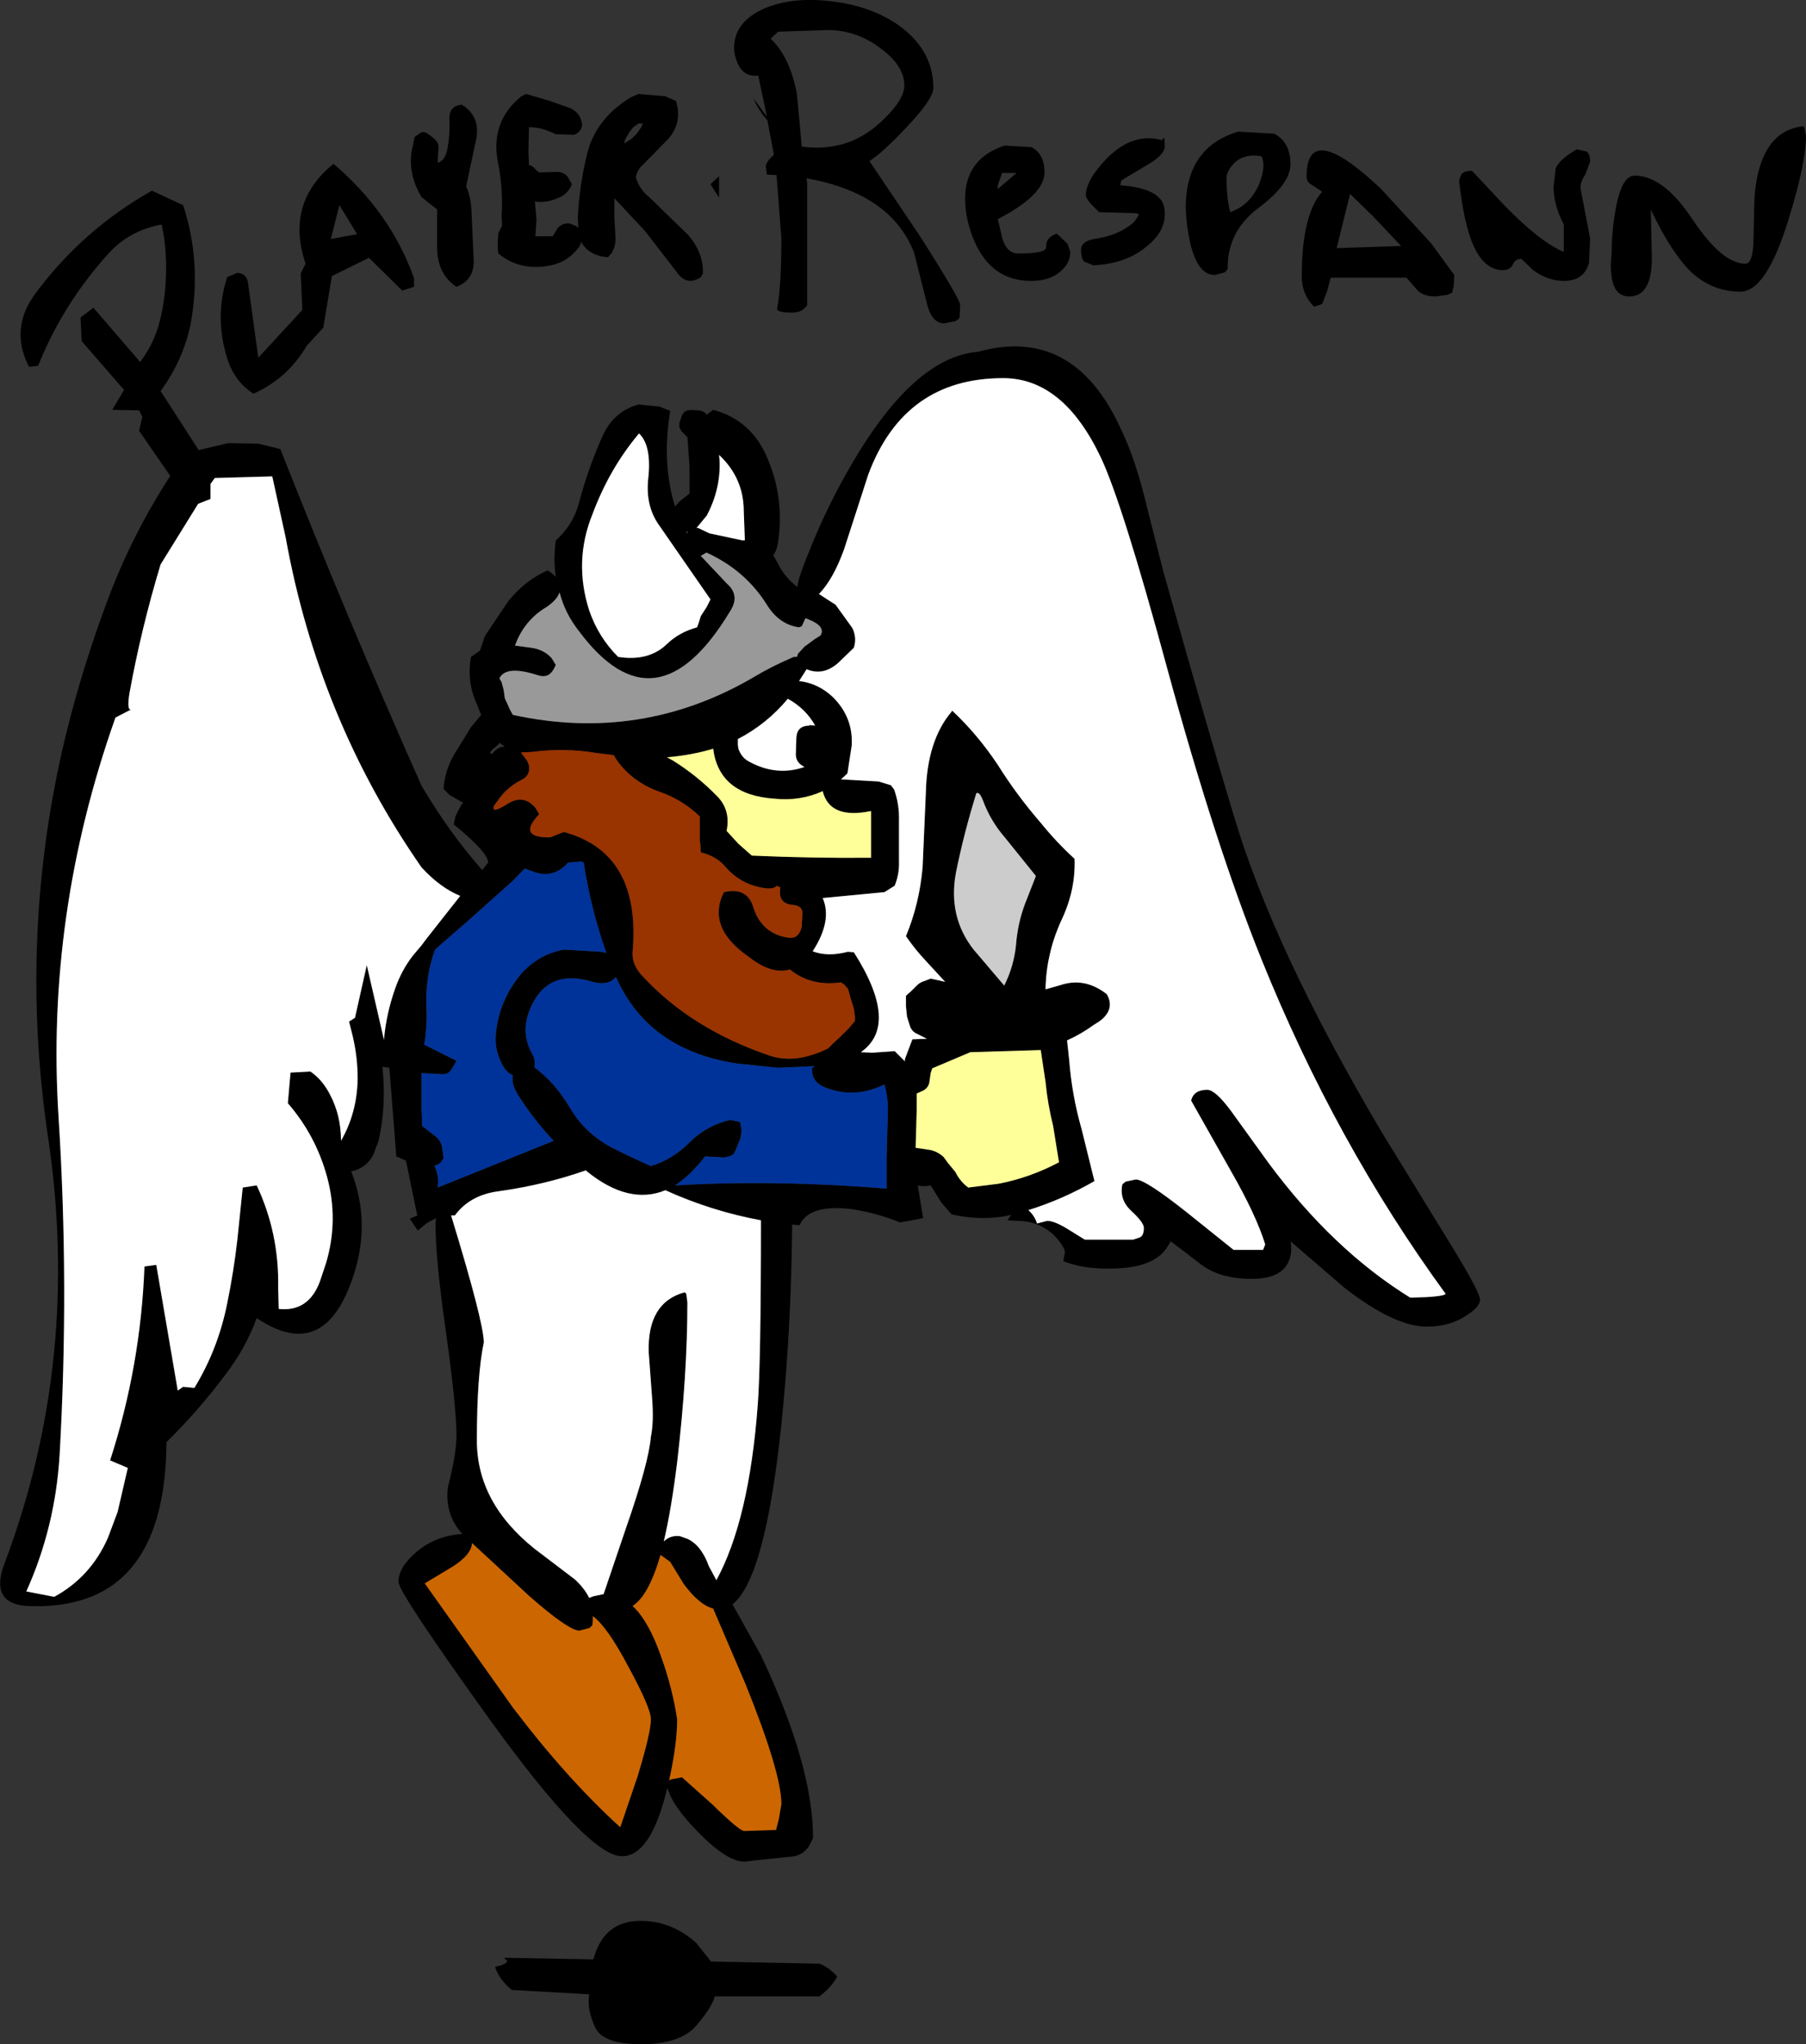 <?xml version="1.0" encoding="UTF-8" standalone="no"?>
<svg xmlns:ffdec="https://www.free-decompiler.com/flash" xmlns:xlink="http://www.w3.org/1999/xlink" ffdec:objectType="shape" height="190.3px" width="168.15px" xmlns="http://www.w3.org/2000/svg">
  <rect width="100%" height="100%" fill="#333333" stroke="none"/>
  <g transform="matrix(1.0, 0.0, 0.0, 1.0, 60.1, 184.95)">
    <path d="M97.5 -164.5 Q100.25 -160.4 102.4 -160.4 103.05 -160.4 103.15 -162.25 L103.25 -166.5 Q103.7 -172.75 107.8 -173.2 L107.9 -173.05 108.05 -172.3 Q108.05 -169.75 106.4 -164.45 104.35 -157.8 101.95 -157.8 98.5 -157.8 96.25 -160.9 94.95 -162.6 93.6 -165.45 L93.7 -160.8 Q93.65 -157.35 91.6 -157.35 90.2 -157.35 89.95 -159.2 89.8 -160.2 89.95 -161.25 89.95 -163.35 90.3 -165.3 90.85 -168.6 92.1 -168.6 94.8 -168.6 97.5 -164.5 M87.6 -170.85 Q87.95 -170.65 87.95 -169.9 L87.5 -168.7 Q87.05 -168.05 87.05 -167.45 L87.5 -165.1 87.95 -162.75 87.85 -160.5 Q87.4 -158.8 85.5 -158.8 84.0 -158.8 82.65 -159.8 L81.55 -160.85 Q80.95 -160.85 80.75 -160.3 80.45 -159.8 79.85 -159.8 77.65 -159.8 76.6 -163.45 76.05 -165.35 75.75 -168.15 L75.95 -168.7 Q76.2 -169.05 76.95 -169.05 L79.95 -165.85 Q83.25 -162.45 85.5 -161.5 L85.5 -164.05 Q84.55 -165.85 84.55 -167.55 L84.75 -169.3 Q85.15 -170.15 86.7 -171.05 L87.6 -170.85 M57.15 -165.65 Q54.15 -163.45 54.2 -159.9 L53.95 -159.6 53.0 -159.35 Q51.4 -159.35 50.7 -162.4 50.35 -163.95 50.3 -165.6 50.3 -171.25 55.2 -172.7 L58.55 -172.5 Q60.05 -171.7 60.05 -169.65 60.05 -167.85 57.15 -165.65 M57.35 -170.4 Q55.65 -170.7 54.7 -169.65 54.1 -168.95 54.1 -168.4 54.1 -166.4 54.45 -165.2 56.3 -165.85 57.15 -167.85 57.8 -169.55 57.35 -170.4 M48.35 -171.35 Q48.35 -170.55 46.8 -169.65 L44.3 -168.15 44.2 -167.7 Q47.0 -167.5 47.9 -166.45 48.35 -166.0 48.35 -165.0 48.35 -163.35 46.65 -162.0 44.75 -160.4 41.7 -160.25 L40.85 -160.6 Q40.55 -160.9 40.55 -161.7 40.55 -162.55 42.05 -162.75 44.2 -163.1 45.5 -164.3 L45.95 -164.95 45.75 -165.1 42.25 -165.2 Q41.0 -166.35 41.0 -166.75 41.0 -168.2 43.0 -170.25 45.4 -172.65 48.1 -171.9 48.35 -172.5 48.35 -171.35 M68.45 -167.4 L73.15 -162.3 75.3 -159.35 75.25 -158.35 75.1 -157.7 74.65 -157.5 73.55 -157.35 Q72.55 -157.35 71.95 -157.85 L70.85 -159.1 63.8 -159.1 63.45 -157.8 63.0 -156.65 62.25 -156.4 Q61.1 -157.55 61.1 -159.2 61.1 -164.95 63.0 -167.1 L61.95 -167.8 Q61.55 -168.05 61.55 -168.5 61.55 -173.9 68.45 -167.4 M70.35 -162.05 L67.8 -164.75 65.6 -166.9 64.35 -161.85 70.35 -162.05 M26.8 -176.75 Q26.8 -175.75 24.35 -173.15 22.1 -170.75 20.85 -169.95 L25.5 -163.05 Q29.3 -157.1 29.3 -156.55 L29.25 -155.45 29.15 -155.25 28.85 -155.05 27.8 -154.85 Q26.6 -154.85 26.15 -156.9 L25.0 -161.45 Q22.85 -166.95 15.0 -168.35 L15.05 -167.9 15.05 -156.5 14.7 -156.15 Q14.3 -155.85 13.6 -155.85 12.4 -155.85 12.25 -156.15 12.65 -158.3 12.65 -162.75 L12.2 -168.65 11.3 -168.7 11.3 -168.65 11.2 -169.45 Q11.2 -169.85 11.95 -170.55 L11.35 -173.75 Q10.5 -174.7 10.05 -175.8 L11.3 -174.1 11.2 -174.6 10.5 -177.9 10.2 -177.9 Q9.0 -177.9 8.5 -179.25 8.25 -179.9 8.25 -180.5 8.25 -182.95 11.15 -184.2 13.85 -185.3 17.55 -184.8 21.35 -184.3 23.9 -182.35 26.8 -180.1 26.8 -176.75 M21.95 -180.4 Q19.7 -182.15 16.95 -182.15 L12.35 -182.0 11.65 -181.35 Q13.45 -179.65 14.1 -176.2 L14.55 -171.3 Q18.7 -170.75 21.7 -173.4 24.1 -175.55 24.1 -177.0 24.1 -178.8 21.95 -180.4 M2.85 -175.55 L3.0 -174.85 Q3.2 -173.2 2.1 -172.0 L-0.25 -169.6 Q-0.75 -169.2 -0.9 -168.45 -0.6 -167.35 0.4 -166.55 L3.95 -163.1 Q5.4 -161.45 5.35 -159.5 L5.15 -159.15 Q3.8 -158.25 2.85 -159.7 L-0.05 -163.45 -2.9 -166.5 -2.9 -166.2 -2.9 -164.75 -2.8 -162.9 Q-2.75 -162.05 -3.15 -161.4 L-3.5 -161.0 Q-5.3 -161.15 -6.0 -162.45 -6.05 -162.05 -6.35 -161.75 -7.4 -160.45 -9.1 -160.2 -11.75 -159.75 -13.7 -161.35 L-13.75 -161.75 -13.75 -162.5 -13.7 -163.25 -13.5 -163.65 -13.35 -163.95 -13.4 -164.85 Q-13.25 -167.3 -13.7 -169.65 -14.55 -173.55 -11.55 -176.0 L-11.1 -176.2 -9.05 -175.6 -7.05 -174.9 Q-6.0 -174.45 -5.9 -173.3 -6.0 -172.65 -6.65 -172.4 L-8.35 -172.45 Q-9.75 -173.15 -10.85 -173.1 L-10.9 -170.85 -10.85 -169.6 -10.5 -169.45 -10.1 -169.05 -9.9 -168.9 -8.15 -168.95 Q-7.6 -168.9 -7.25 -168.5 L-6.85 -167.8 Q-7.15 -167.0 -7.95 -166.6 -9.25 -166.0 -10.3 -166.2 L-10.15 -164.55 -10.25 -162.95 -8.65 -162.95 -8.15 -163.75 Q-7.7 -164.2 -7.1 -164.15 L-6.55 -163.95 -6.25 -163.75 -6.3 -164.75 Q-6.15 -167.65 -5.5 -170.35 -4.75 -173.85 -1.35 -175.9 L-0.65 -176.2 1.8 -176.0 2.85 -175.55 M6.85 -168.55 L6.85 -166.55 6.05 -167.8 6.85 -168.55 M37.15 -168.9 Q37.15 -166.8 32.8 -164.55 L33.25 -162.65 Q33.7 -161.35 34.7 -161.35 37.35 -161.35 37.3 -161.95 37.25 -162.85 38.3 -163.2 L39.3 -162.25 39.55 -161.5 Q39.55 -160.45 38.65 -159.7 37.7 -158.8 35.9 -158.8 32.2 -158.8 30.6 -162.55 29.8 -164.4 29.75 -166.4 29.75 -170.2 33.45 -171.4 L35.95 -171.25 Q37.15 -170.6 37.15 -168.9 M32.8 -167.7 L32.8 -167.35 34.55 -168.85 33.2 -168.85 32.8 -167.7 M6.3 -146.8 Q10.0 -145.8 11.45 -142.05 12.85 -138.65 12.4 -134.9 12.3 -133.8 11.9 -133.25 L12.3 -132.55 Q12.95 -131.2 14.15 -130.3 L14.15 -130.35 Q14.15 -131.0 15.45 -134.15 17.0 -137.95 19.0 -141.4 24.9 -151.7 30.95 -152.2 39.8 -154.65 44.2 -145.15 45.65 -142.2 46.75 -137.5 L48.2 -131.8 Q52.5 -116.5 54.75 -109.1 58.45 -96.6 68.55 -79.55 L75.0 -69.05 Q77.7 -64.65 77.7 -63.95 77.7 -63.3 76.45 -62.5 74.9 -61.45 72.75 -61.45 69.75 -61.45 65.1 -65.05 L60.05 -69.4 Q60.25 -68.45 59.9 -67.55 59.2 -65.9 56.45 -65.9 53.4 -65.9 51.65 -67.3 L48.9 -69.4 Q48.35 -68.35 47.65 -67.9 46.2 -66.85 43.15 -66.85 40.6 -66.85 38.9 -67.55 L39.05 -68.35 Q39.05 -68.85 38.1 -69.9 36.65 -71.3 34.6 -71.3 L33.7 -71.35 34.05 -71.85 Q31.4 -71.25 28.5 -71.9 L27.55 -73.0 26.55 -74.6 Q25.85 -74.45 25.35 -74.6 L25.85 -71.55 23.7 -71.15 Q21.5 -72.05 19.15 -72.4 15.2 -72.85 14.35 -70.9 L13.65 -70.95 13.65 -70.5 Q13.55 -61.0 12.65 -52.35 11.15 -38.0 8.1 -35.6 L10.75 -30.85 Q15.6 -20.6 15.6 -13.85 L15.2 -13.05 Q14.7 -12.35 13.9 -12.15 L10.55 -11.8 9.2 -11.65 Q7.55 -11.65 4.8 -14.5 2.5 -16.85 2.05 -18.5 L1.95 -18.2 Q0.45 -12.15 -2.2 -12.15 -5.3 -12.15 -14.45 -24.8 -23.0 -36.7 -23.0 -37.7 -23.0 -39.05 -21.3 -40.5 -19.5 -42.0 -17.05 -42.15 -18.7 -43.95 -18.4 -46.5 -17.55 -49.8 -17.6 -51.55 -17.65 -54.35 -18.6 -61.1 -19.55 -67.7 -19.55 -71.05 L-19.5 -71.55 -20.35 -71.1 -21.2 -70.4 -21.95 -71.5 -21.25 -71.8 -22.3 -76.9 -23.2 -77.3 -23.85 -85.55 -24.5 -85.65 Q-24.1 -82.15 -24.85 -78.75 L-25.35 -77.45 Q-26.0 -76.2 -27.4 -75.9 -25.6 -71.3 -27.1 -66.5 -29.75 -57.9 -36.2 -62.25 -37.2 -59.5 -39.1 -57.0 -41.6 -53.65 -44.6 -50.7 -44.7 -34.8 -57.7 -35.45 -61.05 -35.75 -59.7 -39.35 -52.5 -58.4 -55.65 -79.25 -58.4 -97.95 -54.05 -116.2 -52.45 -122.8 -50.0 -129.3 -47.75 -135.25 -44.25 -140.65 L-47.15 -144.85 -46.85 -146.15 -47.15 -146.75 -49.65 -146.8 -48.55 -148.65 -52.5 -153.2 -52.6 -155.4 -51.4 -156.3 -47.05 -151.25 Q-45.7 -153.05 -45.2 -155.15 -44.7 -157.2 -44.65 -159.25 -44.55 -161.8 -45.05 -164.05 -48.05 -163.5 -50.0 -161.35 -54.25 -156.65 -56.55 -150.9 L-57.4 -150.8 Q-59.25 -154.4 -56.75 -157.7 -52.35 -163.6 -45.95 -167.2 L-43.05 -165.85 Q-41.3 -160.5 -42.35 -154.8 -43.05 -151.4 -45.15 -148.55 L-41.6 -143.05 -38.85 -143.7 -36.05 -143.65 -34.0 -143.15 Q-27.75 -127.3 -20.85 -111.8 -18.25 -107.4 -15.2 -103.95 L-14.65 -104.65 Q-14.65 -105.6 -17.85 -108.2 L-17.7 -108.95 -17.3 -109.75 -17.1 -110.1 -16.95 -110.2 -18.25 -110.95 -18.8 -111.5 Q-18.7 -113.15 -17.85 -114.65 L-16.25 -117.25 -15.3 -118.4 -15.95 -120.0 Q-16.6 -121.8 -16.25 -123.8 L-15.8 -124.1 -15.4 -124.4 -14.95 -125.75 -12.8 -128.95 Q-11.2 -130.95 -9.1 -131.85 -8.65 -131.55 -8.35 -131.25 -8.6 -132.85 -8.35 -134.65 -6.7 -136.1 -6.15 -138.3 -5.35 -141.3 -4.05 -144.25 -3.0 -146.65 -0.65 -147.3 L1.3 -147.1 2.3 -146.7 Q1.5 -141.8 2.75 -137.8 L3.2 -138.3 4.1 -139.0 4.1 -141.55 3.9 -144.25 3.35 -144.8 3.15 -145.2 3.15 -145.55 3.4 -146.3 Q3.7 -146.85 4.25 -146.75 L4.25 -146.8 4.8 -146.75 4.8 -146.8 4.85 -146.75 Q5.4 -146.75 5.7 -146.35 L6.3 -146.8 M0.25 -140.35 Q0.6 -143.45 -0.6 -144.6 -3.35 -141.35 -4.95 -137.05 -6.7 -132.7 -5.25 -128.15 -4.4 -125.65 -2.55 -123.8 0.3 -123.35 2.0 -125.0 3.15 -126.1 4.8 -126.55 L4.95 -126.95 5.15 -127.6 5.7 -128.45 6.05 -129.15 1.2 -136.15 Q0.0 -137.9 0.25 -140.35 M5.7 -136.95 L4.75 -135.8 4.9 -135.8 5.95 -135.3 9.0 -134.65 9.25 -134.65 9.15 -137.35 Q9.15 -140.45 6.85 -142.6 L6.9 -142.05 Q7.0 -139.4 5.7 -136.95 M7.6 -130.6 Q8.85 -129.5 7.85 -128.0 0.95 -116.6 -6.2 -126.2 -7.5 -127.85 -8.0 -129.8 -8.3 -128.95 -9.6 -128.2 -11.4 -126.95 -12.15 -124.85 L-10.65 -124.65 Q-9.5 -124.5 -8.75 -123.7 L-8.35 -123.05 -8.55 -122.65 Q-9.05 -121.75 -10.05 -122.1 -13.0 -123.05 -13.6 -121.8 L-13.4 -121.45 -13.2 -120.7 -13.1 -119.95 -12.6 -118.85 -12.35 -118.4 Q-0.4 -115.8 10.05 -121.9 11.7 -122.9 13.8 -123.8 L14.1 -123.8 14.2 -124.1 14.8 -124.75 15.75 -125.45 16.3 -125.8 Q16.8 -126.65 15.15 -127.3 L14.9 -127.4 14.85 -127.3 14.55 -126.65 14.3 -126.55 Q12.45 -126.8 11.3 -128.65 9.3 -131.85 5.7 -133.5 L5.65 -133.5 5.15 -133.2 7.6 -130.6 M4.0 -135.5 L3.75 -135.45 3.85 -135.25 4.0 -135.5 M19.25 -126.5 Q19.7 -125.6 19.4 -124.65 L17.95 -123.25 Q16.55 -122.0 15.0 -122.65 L14.3 -121.55 Q16.05 -121.35 17.4 -120.1 19.35 -118.2 19.2 -115.55 L18.8 -112.95 18.2 -112.4 21.7 -112.2 22.85 -111.85 23.15 -111.45 Q23.65 -110.05 23.6 -108.5 L23.6 -104.8 Q23.65 -103.6 23.2 -102.5 L22.25 -101.9 16.5 -101.35 Q17.4 -99.25 15.6 -96.45 L15.55 -96.4 Q16.95 -95.85 18.85 -96.35 L19.4 -96.3 Q23.7 -89.55 20.05 -87.0 L21.1 -86.95 23.2 -87.1 24.15 -86.15 24.15 -86.35 24.85 -88.2 26.2 -88.25 25.1 -88.8 Q24.8 -89.0 24.65 -89.35 L24.35 -90.3 24.25 -91.25 24.25 -91.75 24.25 -92.25 24.75 -92.7 25.25 -93.2 Q25.55 -93.5 25.9 -93.6 L26.55 -93.85 27.9 -93.55 26.15 -95.45 Q25.15 -96.5 24.25 -97.8 25.5 -100.8 25.8 -104.2 L26.1 -111.1 Q26.2 -116.0 28.5 -118.7 L28.55 -118.8 Q30.9 -116.6 32.8 -113.75 34.55 -110.95 36.8 -108.35 38.3 -106.5 39.95 -105.0 40.05 -102.15 38.8 -99.45 37.4 -96.5 37.25 -93.2 L37.25 -92.85 38.65 -93.25 Q40.9 -94.0 42.95 -92.4 43.75 -91.0 42.3 -89.9 L41.75 -89.55 Q40.5 -88.65 39.25 -88.1 L39.45 -86.25 Q39.7 -83.0 40.6 -79.85 L41.8 -75.0 Q38.85 -73.3 35.65 -72.3 36.25 -71.75 36.45 -71.05 L37.4 -71.3 Q38.1 -71.3 39.45 -70.45 L40.9 -69.55 45.4 -69.55 46.0 -69.75 Q46.4 -69.9 46.4 -70.65 46.4 -71.15 45.2 -72.25 44.1 -73.3 44.4 -74.7 L44.7 -74.95 45.65 -75.15 Q46.55 -75.15 50.45 -72.05 L54.75 -68.6 57.5 -68.6 57.7 -69.1 Q56.85 -71.85 54.5 -75.95 L50.8 -82.5 Q51.05 -83.5 52.3 -83.5 53.05 -83.5 54.5 -81.55 L58.0 -76.7 Q64.0 -68.6 71.2 -64.15 L72.75 -64.2 Q74.35 -64.3 74.5 -64.5 64.25 -78.55 57.35 -95.65 53.05 -106.3 48.5 -123.0 44.4 -138.1 42.4 -142.35 38.9 -149.75 33.3 -149.75 24.1 -149.75 20.75 -140.8 L18.5 -133.85 Q17.5 -131.05 16.15 -129.65 L17.7 -128.65 19.25 -126.5 M14.55 -113.7 Q13.95 -114.1 14.0 -114.85 L14.05 -116.35 Q14.15 -117.4 15.25 -117.4 L15.25 -117.45 15.8 -117.4 Q14.9 -119.0 13.25 -119.9 11.3 -117.55 8.6 -116.15 L8.6 -115.95 8.6 -115.6 8.65 -115.25 Q8.95 -114.4 9.65 -114.05 12.2 -112.65 14.8 -113.55 L14.55 -113.7 M2.0 -114.45 L2.55 -114.15 Q4.8 -112.75 6.65 -110.85 7.95 -109.55 7.55 -107.6 L8.65 -106.4 9.9 -105.3 Q15.45 -105.05 21.0 -105.1 L21.0 -105.55 21.0 -106.25 21.0 -107.35 21.0 -108.85 21.0 -109.25 21.0 -109.45 Q17.15 -108.65 16.5 -111.3 14.4 -110.35 12.0 -110.6 6.85 -110.95 6.3 -115.25 4.3 -114.65 2.0 -114.45 M5.1 -106.4 L5.05 -106.75 5.05 -107.5 5.05 -108.6 5.05 -108.95 Q3.4 -110.55 1.15 -111.3 -1.35 -112.25 -2.75 -114.3 L-2.95 -114.65 -4.55 -114.85 Q-7.5 -115.35 -10.6 -114.95 L-11.6 -114.9 -11.0 -114.1 -10.85 -113.7 Q-10.7 -112.75 -11.55 -112.35 -12.8 -111.7 -13.55 -110.7 L-14.1 -109.95 Q-14.4 -109.15 -12.95 -110.05 -11.4 -111.1 -10.25 -109.75 L-9.9 -109.15 Q-11.9 -107.05 -9.15 -107.0 L-8.85 -107.0 -8.5 -107.15 -7.6 -107.5 Q-0.4 -105.55 -1.2 -96.35 -1.3 -95.15 -0.25 -94.05 4.3 -89.15 11.5 -86.7 13.95 -85.85 17.0 -87.35 L17.4 -87.75 18.15 -88.45 18.95 -89.25 19.5 -89.9 19.5 -90.35 19.4 -91.05 19.15 -91.85 18.85 -92.9 18.5 -93.3 18.2 -93.5 Q15.4 -93.1 13.45 -94.7 11.75 -94.2 9.65 -95.85 5.65 -98.6 7.3 -101.9 9.5 -102.4 10.05 -100.45 10.85 -98.0 13.35 -97.65 14.3 -97.55 14.55 -98.7 L14.6 -99.8 Q14.7 -100.6 13.8 -100.7 12.3 -100.8 12.55 -102.3 L12.55 -102.35 Q12.35 -102.4 12.25 -102.5 11.95 -102.2 11.3 -102.25 8.95 -102.5 7.4 -104.3 6.6 -105.25 5.15 -105.6 L5.1 -106.4 M36.35 -103.4 L33.45 -107.0 Q32.15 -108.5 31.45 -110.35 31.1 -111.3 30.8 -111.1 29.65 -107.4 28.9 -103.7 28.15 -99.6 30.55 -96.55 L33.4 -93.2 Q34.3 -95.0 34.5 -97.0 34.65 -99.0 35.35 -100.85 L36.35 -103.4 M26.55 -85.05 L26.45 -84.35 Q26.4 -83.75 25.9 -83.45 L25.25 -83.15 25.25 -81.6 25.15 -78.1 26.5 -77.9 Q27.2 -77.75 27.75 -77.25 L28.15 -76.7 28.85 -75.85 Q29.3 -74.95 30.05 -74.4 L32.85 -74.75 Q35.75 -75.3 38.5 -76.75 L37.95 -80.15 Q37.45 -82.15 37.25 -84.2 L36.8 -87.2 30.25 -87.0 26.7 -85.5 26.55 -85.05 M22.25 -84.0 Q19.4 -82.6 16.65 -83.75 15.45 -84.25 15.5 -85.5 L15.75 -85.7 12.3 -85.55 8.5 -85.95 Q0.25 -87.2 -2.75 -94.0 -3.45 -93.15 -4.95 -93.55 -8.85 -94.75 -10.5 -91.55 -11.8 -89.05 -10.55 -86.85 -10.2 -86.2 -10.35 -85.6 -8.45 -84.2 -7.05 -81.85 -5.65 -79.45 -3.1 -78.1 -1.3 -77.2 0.5 -76.4 2.5 -77.0 4.1 -78.6 5.7 -80.2 7.9 -80.7 L8.8 -80.5 8.95 -79.75 8.85 -79.0 8.4 -77.9 8.2 -77.5 7.8 -77.3 7.3 -77.2 5.55 -77.3 Q4.2 -75.55 2.75 -74.6 11.95 -75.15 22.45 -74.3 L22.45 -77.3 22.55 -81.0 Q22.65 -82.55 22.25 -84.0 M3.9 -63.7 Q3.9 -57.0 2.95 -48.85 2.4 -44.4 1.7 -41.45 2.3 -42.05 3.2 -41.95 L3.9 -41.7 Q5.2 -41.1 5.9 -39.15 L6.6 -37.85 Q9.65 -43.45 10.45 -54.15 10.75 -58.05 10.75 -71.35 6.15 -72.2 1.85 -74.15 -1.55 -72.75 -5.45 -75.9 L-5.55 -76.0 Q-9.4 -74.65 -13.7 -74.05 -16.35 -73.7 -17.75 -71.8 L-18.1 -71.8 Q-15.1 -62.0 -15.05 -60.0 -15.7 -56.95 -15.7 -50.85 -15.7 -45.05 -10.3 -40.75 L-6.55 -37.9 Q-5.65 -37.05 -5.25 -36.2 L-4.85 -36.35 -3.9 -36.55 -1.85 -42.6 Q0.3 -48.75 0.5 -51.2 0.8 -52.6 0.6 -55.0 L0.3 -59.05 Q0.15 -63.7 3.65 -64.65 L3.8 -64.5 3.9 -63.7 M2.3 -39.55 L1.4 -40.2 Q0.3 -36.4 -1.2 -35.45 0.3 -34.05 1.45 -30.75 2.5 -27.85 2.95 -24.9 2.95 -22.6 2.2 -19.2 L2.35 -19.3 3.4 -19.5 6.2 -17.0 Q8.75 -14.5 9.2 -14.5 L12.15 -14.6 12.4 -15.55 12.65 -17.0 Q12.65 -19.9 9.3 -28.2 L6.3 -35.2 Q5.0 -35.55 3.55 -37.5 L2.3 -39.55 M4.75 -4.05 L6.1 -2.35 16.2 -2.15 Q17.1 -1.8 17.85 -0.95 17.35 0.0 16.2 0.9 L6.45 0.9 Q6.2 1.9 4.7 3.65 3.2 5.35 -0.4 5.35 -4.0 5.35 -4.7 3.75 -5.45 2.1 -5.25 0.85 L-5.25 0.7 -12.45 0.3 Q-13.65 -0.7 -14.0 -1.85 -12.75 -2.15 -12.9 -2.45 L-13.2 -2.7 -4.85 -2.55 Q-3.75 -6.7 0.7 -6.05 2.95 -5.7 4.75 -4.05 M-0.65 -173.45 L-1.15 -173.1 -1.5 -172.65 -1.9 -171.95 -2.0 -171.6 -1.4 -171.95 Q-0.55 -172.65 -0.25 -173.45 L-0.65 -173.45 M-17.1 -175.2 Q-15.2 -174.05 -15.85 -171.6 L-16.7 -167.6 Q-16.25 -166.6 -16.2 -165.25 L-16.0 -160.8 Q-15.9 -158.9 -17.6 -158.25 -19.5 -159.5 -19.4 -162.25 L-19.4 -165.45 -20.85 -166.6 Q-22.05 -168.6 -21.8 -170.7 L-21.5 -172.2 -20.85 -172.65 -20.55 -172.65 Q-20.05 -172.4 -19.65 -172.0 -19.15 -171.6 -19.3 -170.95 L-19.35 -169.8 Q-18.7 -169.95 -18.45 -171.05 -18.2 -172.35 -18.25 -173.75 -18.35 -175.1 -17.1 -175.2 M-28.5 -165.85 L-29.3 -162.7 -26.85 -163.15 -28.5 -165.85 M-38.95 -159.15 L-38.0 -159.55 Q-37.1 -159.5 -37.0 -158.55 L-36.05 -151.65 -31.95 -156.1 -32.1 -159.5 -31.65 -160.4 Q-33.55 -166.05 -29.05 -169.7 -23.75 -165.2 -21.55 -159.05 L-21.55 -158.25 -22.65 -157.9 -25.75 -160.95 -29.2 -159.25 -30.0 -154.45 -31.55 -152.75 Q-33.35 -149.7 -36.5 -148.3 -38.15 -149.35 -38.85 -151.3 -40.2 -155.3 -38.95 -159.15 M-45.15 -132.4 Q-46.95 -126.45 -48.05 -120.4 -48.3 -118.8 -47.9 -118.9 L-49.35 -118.15 Q-55.85 -99.8 -54.65 -81.0 -53.65 -65.3 -54.55 -49.5 -54.95 -42.8 -57.65 -36.8 L-55.05 -36.3 Q-51.65 -38.15 -50.05 -41.8 L-49.15 -44.2 -48.2 -48.3 -49.85 -49.0 Q-47.0 -57.8 -46.65 -67.05 L-45.55 -67.2 -43.55 -55.5 -43.05 -55.85 -42.0 -55.75 Q-39.8 -59.35 -38.95 -63.6 -38.35 -66.5 -38.0 -69.55 L-37.5 -74.4 -36.2 -74.6 Q-34.1 -70.15 -34.2 -65.05 L-34.15 -63.1 Q-31.35 -62.8 -30.3 -65.7 L-29.75 -67.35 Q-28.55 -71.35 -29.65 -75.4 -30.7 -79.25 -33.3 -82.25 L-33.05 -85.1 -31.2 -85.2 Q-30.1 -84.45 -29.4 -83.1 -28.35 -81.15 -28.35 -78.75 -26.85 -81.35 -26.8 -84.55 -26.8 -86.5 -27.25 -88.45 L-27.6 -89.85 -27.05 -90.2 -25.95 -95.1 -24.35 -88.15 Q-24.15 -90.55 -23.3 -92.95 -22.7 -94.65 -21.65 -96.0 L-20.85 -96.95 -20.4 -97.55 -17.25 -101.55 Q-19.1 -102.3 -20.85 -104.2 -30.45 -118.0 -33.5 -134.9 L-34.75 -140.6 -40.1 -140.45 -40.5 -139.9 -40.5 -138.5 -41.65 -138.05 -45.15 -132.4 M-13.1 -115.45 L-13.6 -115.8 -13.75 -115.6 Q-14.85 -114.75 -14.25 -114.8 -13.75 -115.45 -13.1 -115.45 M-12.3 -103.0 L-16.5 -99.25 -19.6 -96.55 Q-20.5 -94.05 -20.4 -91.3 -20.3 -89.5 -20.6 -87.7 L-17.6 -86.2 -18.0 -85.5 Q-18.3 -84.95 -18.85 -84.95 L-20.85 -85.05 -20.85 -81.7 -20.8 -80.15 -19.8 -79.35 Q-19.15 -78.95 -18.95 -78.25 L-18.8 -77.15 Q-19.1 -76.5 -19.65 -76.45 L-19.5 -76.05 Q-19.2 -75.25 -19.35 -74.4 L-8.55 -78.75 Q-10.3 -80.6 -11.7 -82.75 -12.55 -84.0 -12.35 -84.85 -13.1 -85.15 -13.55 -86.3 -14.1 -87.55 -13.9 -89.0 -13.55 -91.85 -11.7 -94.15 -10.05 -96.1 -7.6 -96.55 L-4.15 -96.35 -3.65 -96.25 Q-5.1 -100.35 -5.75 -104.65 L-6.0 -104.75 -7.2 -104.65 Q-8.55 -103.15 -10.3 -103.75 L-11.25 -104.1 -12.3 -103.0 M-18.05 -39.05 L-20.55 -37.55 -12.35 -26.0 Q-7.35 -19.4 -2.35 -14.85 L-0.75 -19.55 Q0.5 -23.65 0.5 -24.9 0.5 -25.95 -1.6 -29.8 -3.55 -33.5 -4.9 -34.5 -4.9 -33.6 -5.0 -33.6 L-5.2 -33.4 -6.15 -33.15 Q-7.15 -33.15 -10.8 -36.35 L-16.15 -41.3 Q-16.2 -40.2 -18.05 -39.05" fill="#000000" fill-rule="evenodd" stroke="none"/>
    <path d="M5.7 -136.95 Q7.0 -139.4 6.9 -142.05 L6.85 -142.6 Q9.15 -140.45 9.15 -137.35 L9.25 -134.65 9.0 -134.65 5.95 -135.3 4.9 -135.8 4.75 -135.8 5.7 -136.95 M0.25 -140.35 Q0.0 -137.9 1.2 -136.15 L6.05 -129.15 5.7 -128.45 5.15 -127.6 4.95 -126.95 4.8 -126.55 Q3.15 -126.1 2.0 -125.0 0.3 -123.35 -2.55 -123.8 -4.4 -125.65 -5.25 -128.15 -6.7 -132.7 -4.95 -137.05 -3.35 -141.35 -0.6 -144.6 0.6 -143.45 0.25 -140.35 M14.55 -113.7 L14.8 -113.55 Q12.2 -112.65 9.65 -114.05 8.95 -114.4 8.65 -115.25 L8.6 -115.6 8.6 -115.95 8.6 -116.15 Q11.3 -117.55 13.25 -119.9 14.9 -119.0 15.8 -117.4 L15.25 -117.45 15.25 -117.4 Q14.15 -117.4 14.05 -116.35 L14.0 -114.85 Q13.95 -114.1 14.55 -113.7 M19.25 -126.5 L17.7 -128.65 16.15 -129.65 Q17.5 -131.05 18.5 -133.85 L20.75 -140.8 Q24.1 -149.75 33.3 -149.75 38.9 -149.75 42.4 -142.35 44.4 -138.1 48.5 -123.0 53.05 -106.3 57.35 -95.65 64.25 -78.55 74.5 -64.5 74.35 -64.3 72.75 -64.2 L71.2 -64.15 Q64.0 -68.6 58.0 -76.7 L54.5 -81.55 Q53.05 -83.5 52.3 -83.5 51.05 -83.5 50.8 -82.5 L54.5 -75.95 Q56.85 -71.85 57.7 -69.1 L57.5 -68.6 54.75 -68.6 50.45 -72.05 Q46.55 -75.15 45.65 -75.15 L44.7 -74.95 44.4 -74.7 Q44.1 -73.3 45.2 -72.25 46.4 -71.15 46.4 -70.65 46.4 -69.9 46.0 -69.75 L45.4 -69.55 40.9 -69.55 39.45 -70.45 Q38.1 -71.3 37.4 -71.3 L36.45 -71.05 Q36.25 -71.75 35.65 -72.3 38.85 -73.3 41.8 -75.0 L40.6 -79.85 Q39.7 -83.0 39.45 -86.25 L39.25 -88.1 Q40.5 -88.65 41.75 -89.55 L42.3 -89.9 Q43.75 -91.0 42.95 -92.4 40.9 -94.0 38.65 -93.25 L37.25 -92.85 37.25 -93.2 Q37.4 -96.5 38.8 -99.45 40.05 -102.15 39.95 -105.0 38.3 -106.5 36.8 -108.35 34.55 -110.95 32.8 -113.75 30.9 -116.6 28.55 -118.8 L28.5 -118.7 Q26.2 -116.0 26.1 -111.1 L25.8 -104.2 Q25.5 -100.8 24.25 -97.8 25.15 -96.5 26.15 -95.45 L27.9 -93.55 26.55 -93.85 25.9 -93.6 Q25.55 -93.5 25.25 -93.2 L24.75 -92.7 24.25 -92.25 24.25 -91.75 24.25 -91.25 24.35 -90.3 24.65 -89.35 Q24.8 -89.0 25.1 -88.8 L26.2 -88.25 24.85 -88.2 24.15 -86.35 24.15 -86.15 23.2 -87.1 21.1 -86.95 20.05 -87.0 Q23.7 -89.55 19.4 -96.3 L18.85 -96.35 Q16.95 -95.85 15.55 -96.4 L15.6 -96.45 Q17.4 -99.25 16.5 -101.35 L22.25 -101.9 23.2 -102.5 Q23.65 -103.6 23.6 -104.8 L23.6 -108.5 Q23.65 -110.05 23.15 -111.45 L22.85 -111.85 21.7 -112.2 18.2 -112.4 18.8 -112.95 19.2 -115.55 Q19.35 -118.2 17.4 -120.1 16.05 -121.35 14.3 -121.55 L15.0 -122.65 Q16.55 -122.0 17.95 -123.25 L19.4 -124.65 Q19.7 -125.6 19.25 -126.5 M3.9 -63.7 L3.8 -64.5 3.65 -64.65 Q0.15 -63.7 0.3 -59.05 L0.6 -55.0 Q0.8 -52.6 0.5 -51.2 0.3 -48.75 -1.85 -42.6 L-3.9 -36.55 -4.85 -36.35 -5.25 -36.2 Q-5.65 -37.05 -6.55 -37.9 L-10.3 -40.75 Q-15.7 -45.05 -15.7 -50.85 -15.7 -56.95 -15.05 -60.0 -15.1 -62.0 -18.1 -71.8 L-17.75 -71.8 Q-16.35 -73.7 -13.7 -74.05 -9.4 -74.65 -5.55 -76.0 L-5.45 -75.9 Q-1.55 -72.75 1.85 -74.15 6.15 -72.2 10.75 -71.35 10.75 -58.05 10.45 -54.15 9.65 -43.45 6.6 -37.85 L5.9 -39.15 Q5.2 -41.1 3.9 -41.7 L3.2 -41.95 Q2.3 -42.05 1.7 -41.45 2.4 -44.4 2.95 -48.85 3.9 -57.0 3.9 -63.7 M-45.15 -132.4 L-41.65 -138.05 -40.5 -138.5 -40.5 -139.9 -40.1 -140.45 -34.75 -140.6 -33.5 -134.9 Q-30.45 -118.0 -20.85 -104.2 -19.1 -102.3 -17.25 -101.55 L-20.4 -97.55 -20.85 -96.95 -21.65 -96.0 Q-22.7 -94.65 -23.3 -92.95 -24.15 -90.55 -24.35 -88.15 L-25.95 -95.1 -27.05 -90.2 -27.6 -89.85 -27.25 -88.45 Q-26.8 -86.5 -26.8 -84.55 -26.85 -81.35 -28.35 -78.75 -28.35 -81.15 -29.4 -83.1 -30.1 -84.45 -31.2 -85.2 L-33.05 -85.1 -33.3 -82.25 Q-30.7 -79.25 -29.65 -75.4 -28.55 -71.35 -29.75 -67.35 L-30.3 -65.7 Q-31.35 -62.8 -34.15 -63.1 L-34.2 -65.05 Q-34.1 -70.15 -36.2 -74.6 L-37.5 -74.4 -38.0 -69.55 Q-38.35 -66.5 -38.95 -63.6 -39.8 -59.35 -42.0 -55.75 L-43.05 -55.85 -43.55 -55.5 -45.55 -67.2 -46.65 -67.05 Q-47.0 -57.8 -49.85 -49.0 L-48.2 -48.3 -49.15 -44.2 -50.05 -41.8 Q-51.65 -38.15 -55.05 -36.3 L-57.65 -36.8 Q-54.95 -42.8 -54.55 -49.5 -53.65 -65.3 -54.65 -81.0 -55.85 -99.8 -49.35 -118.15 L-47.9 -118.9 Q-48.3 -118.8 -48.05 -120.4 -46.95 -126.45 -45.15 -132.4" fill="#ffffff" fill-rule="evenodd" stroke="none"/>
    <path d="M7.6 -130.6 L5.15 -133.2 5.65 -133.5 5.7 -133.5 Q9.3 -131.85 11.3 -128.65 12.45 -126.8 14.3 -126.55 L14.55 -126.65 14.85 -127.3 14.9 -127.4 15.15 -127.3 Q16.8 -126.65 16.3 -125.8 L15.75 -125.45 14.8 -124.75 14.2 -124.1 14.1 -123.8 13.8 -123.8 Q11.7 -122.9 10.05 -121.9 -0.4 -115.8 -12.35 -118.4 L-12.6 -118.85 -13.1 -119.95 -13.2 -120.7 -13.4 -121.45 -13.6 -121.8 Q-13.0 -123.05 -10.05 -122.1 -9.05 -121.75 -8.55 -122.65 L-8.35 -123.05 -8.75 -123.7 Q-9.5 -124.5 -10.65 -124.65 L-12.15 -124.85 Q-11.4 -126.95 -9.6 -128.2 -8.3 -128.95 -8.0 -129.8 -7.5 -127.85 -6.2 -126.2 0.95 -116.6 7.85 -128.0 8.85 -129.5 7.6 -130.6" fill="#999999" fill-rule="evenodd" stroke="none"/>
    <path d="M36.35 -103.4 L35.35 -100.85 Q34.65 -99.0 34.5 -97.0 34.3 -95.0 33.4 -93.2 L30.55 -96.55 Q28.15 -99.6 28.9 -103.7 29.65 -107.4 30.8 -111.1 31.1 -111.3 31.45 -110.35 32.15 -108.5 33.45 -107.0 L36.35 -103.4" fill="#cccccc" fill-rule="evenodd" stroke="none"/>
    <path d="M2.0 -114.45 Q4.3 -114.65 6.3 -115.25 6.85 -110.95 12.0 -110.6 14.4 -110.35 16.5 -111.3 17.15 -108.65 21.0 -109.45 L21.0 -109.25 21.0 -108.85 21.0 -107.35 21.0 -106.25 21.0 -105.55 21.0 -105.1 Q15.45 -105.05 9.9 -105.3 L8.65 -106.4 7.55 -107.6 Q7.95 -109.55 6.65 -110.85 4.8 -112.75 2.55 -114.15 L2.0 -114.45 M26.55 -85.05 L26.7 -85.5 30.25 -87.0 36.8 -87.2 37.25 -84.2 Q37.45 -82.15 37.95 -80.15 L38.5 -76.75 Q35.75 -75.3 32.85 -74.75 L30.05 -74.4 Q29.3 -74.95 28.85 -75.85 L28.15 -76.7 27.75 -77.25 Q27.2 -77.75 26.5 -77.9 L25.15 -78.1 25.25 -81.6 25.25 -83.15 25.9 -83.45 Q26.4 -83.75 26.45 -84.35 L26.55 -85.05" fill="#ffff99" fill-rule="evenodd" stroke="none"/>
    <path d="M5.1 -106.4 L5.15 -105.6 Q6.6 -105.25 7.4 -104.3 8.95 -102.5 11.3 -102.25 11.95 -102.2 12.25 -102.5 12.35 -102.4 12.55 -102.35 L12.55 -102.3 Q12.3 -100.8 13.8 -100.7 14.7 -100.6 14.6 -99.8 L14.55 -98.7 Q14.3 -97.55 13.35 -97.65 10.85 -98.0 10.05 -100.45 9.5 -102.4 7.3 -101.9 5.65 -98.6 9.65 -95.85 11.75 -94.2 13.45 -94.7 15.4 -93.1 18.2 -93.5 L18.5 -93.3 18.85 -92.9 19.15 -91.85 19.4 -91.05 19.5 -90.35 19.5 -89.9 18.95 -89.25 18.15 -88.45 17.4 -87.75 17.0 -87.35 Q13.95 -85.85 11.5 -86.7 4.3 -89.15 -0.25 -94.05 -1.3 -95.15 -1.2 -96.35 -0.4 -105.55 -7.6 -107.5 L-8.5 -107.15 -8.85 -107.0 -9.15 -107.0 Q-11.9 -107.05 -9.9 -109.15 L-10.25 -109.75 Q-11.4 -111.1 -12.95 -110.05 -14.4 -109.15 -14.1 -109.95 L-13.55 -110.7 Q-12.8 -111.7 -11.55 -112.35 -10.7 -112.75 -10.85 -113.7 L-11.0 -114.1 -11.6 -114.9 -10.6 -114.95 Q-7.5 -115.35 -4.55 -114.85 L-2.95 -114.65 -2.75 -114.3 Q-1.35 -112.25 1.15 -111.3 3.4 -110.55 5.05 -108.95 L5.05 -108.6 5.05 -107.5 5.05 -106.75 5.1 -106.4" fill="#993300" fill-rule="evenodd" stroke="none"/>
    <path d="M22.25 -84.0 Q22.65 -82.55 22.55 -81.0 L22.45 -77.3 22.45 -74.3 Q11.95 -75.15 2.75 -74.6 4.2 -75.55 5.55 -77.3 L7.3 -77.2 7.8 -77.3 8.2 -77.5 8.4 -77.9 8.85 -79.0 8.95 -79.75 8.8 -80.5 7.9 -80.7 Q5.7 -80.2 4.1 -78.6 2.5 -77.0 0.5 -76.4 -1.3 -77.2 -3.1 -78.1 -5.65 -79.45 -7.05 -81.85 -8.45 -84.2 -10.35 -85.6 -10.2 -86.2 -10.55 -86.85 -11.8 -89.05 -10.5 -91.55 -8.85 -94.75 -4.95 -93.55 -3.45 -93.15 -2.75 -94.0 0.25 -87.2 8.5 -85.95 L12.3 -85.55 15.75 -85.7 15.5 -85.5 Q15.45 -84.25 16.65 -83.75 19.4 -82.6 22.25 -84.0 M-12.3 -103.0 L-11.25 -104.1 -10.3 -103.75 Q-8.55 -103.15 -7.2 -104.65 L-6.0 -104.75 -5.75 -104.65 Q-5.1 -100.35 -3.65 -96.25 L-4.15 -96.35 -7.6 -96.55 Q-10.05 -96.1 -11.7 -94.15 -13.55 -91.85 -13.9 -89.0 -14.1 -87.55 -13.55 -86.3 -13.1 -85.15 -12.35 -84.85 -12.55 -84.0 -11.7 -82.75 -10.3 -80.6 -8.55 -78.75 L-19.35 -74.4 Q-19.2 -75.25 -19.5 -76.05 L-19.65 -76.45 Q-19.1 -76.5 -18.8 -77.15 L-18.95 -78.25 Q-19.15 -78.95 -19.8 -79.35 L-20.8 -80.15 -20.85 -81.7 -20.85 -85.05 -18.85 -84.95 Q-18.3 -84.95 -18.0 -85.5 L-17.6 -86.2 -20.6 -87.7 Q-20.3 -89.5 -20.4 -91.3 -20.5 -94.05 -19.6 -96.55 L-16.5 -99.25 -12.3 -103.0" fill="#003399" fill-rule="evenodd" stroke="none"/>
    <path d="M2.3 -39.55 L3.55 -37.5 Q5.0 -35.55 6.3 -35.2 L9.3 -28.2 Q12.65 -19.9 12.65 -17.0 L12.4 -15.55 12.15 -14.6 9.2 -14.5 Q8.75 -14.5 6.2 -17.0 L3.4 -19.5 2.35 -19.3 2.2 -19.2 Q2.95 -22.6 2.95 -24.9 2.5 -27.85 1.45 -30.75 0.3 -34.05 -1.2 -35.45 0.3 -36.4 1.4 -40.2 L2.3 -39.55 M-18.05 -39.05 Q-16.2 -40.2 -16.15 -41.3 L-10.8 -36.35 Q-7.15 -33.15 -6.15 -33.15 L-5.2 -33.4 -5.0 -33.6 Q-4.9 -33.6 -4.9 -34.5 -3.55 -33.5 -1.6 -29.8 0.5 -25.95 0.5 -24.9 0.5 -23.65 -0.75 -19.55 L-2.35 -14.85 Q-7.35 -19.4 -12.35 -26.0 L-20.55 -37.55 -18.05 -39.05" fill="#cc6600" fill-rule="evenodd" stroke="none"/>
  </g>
</svg>
